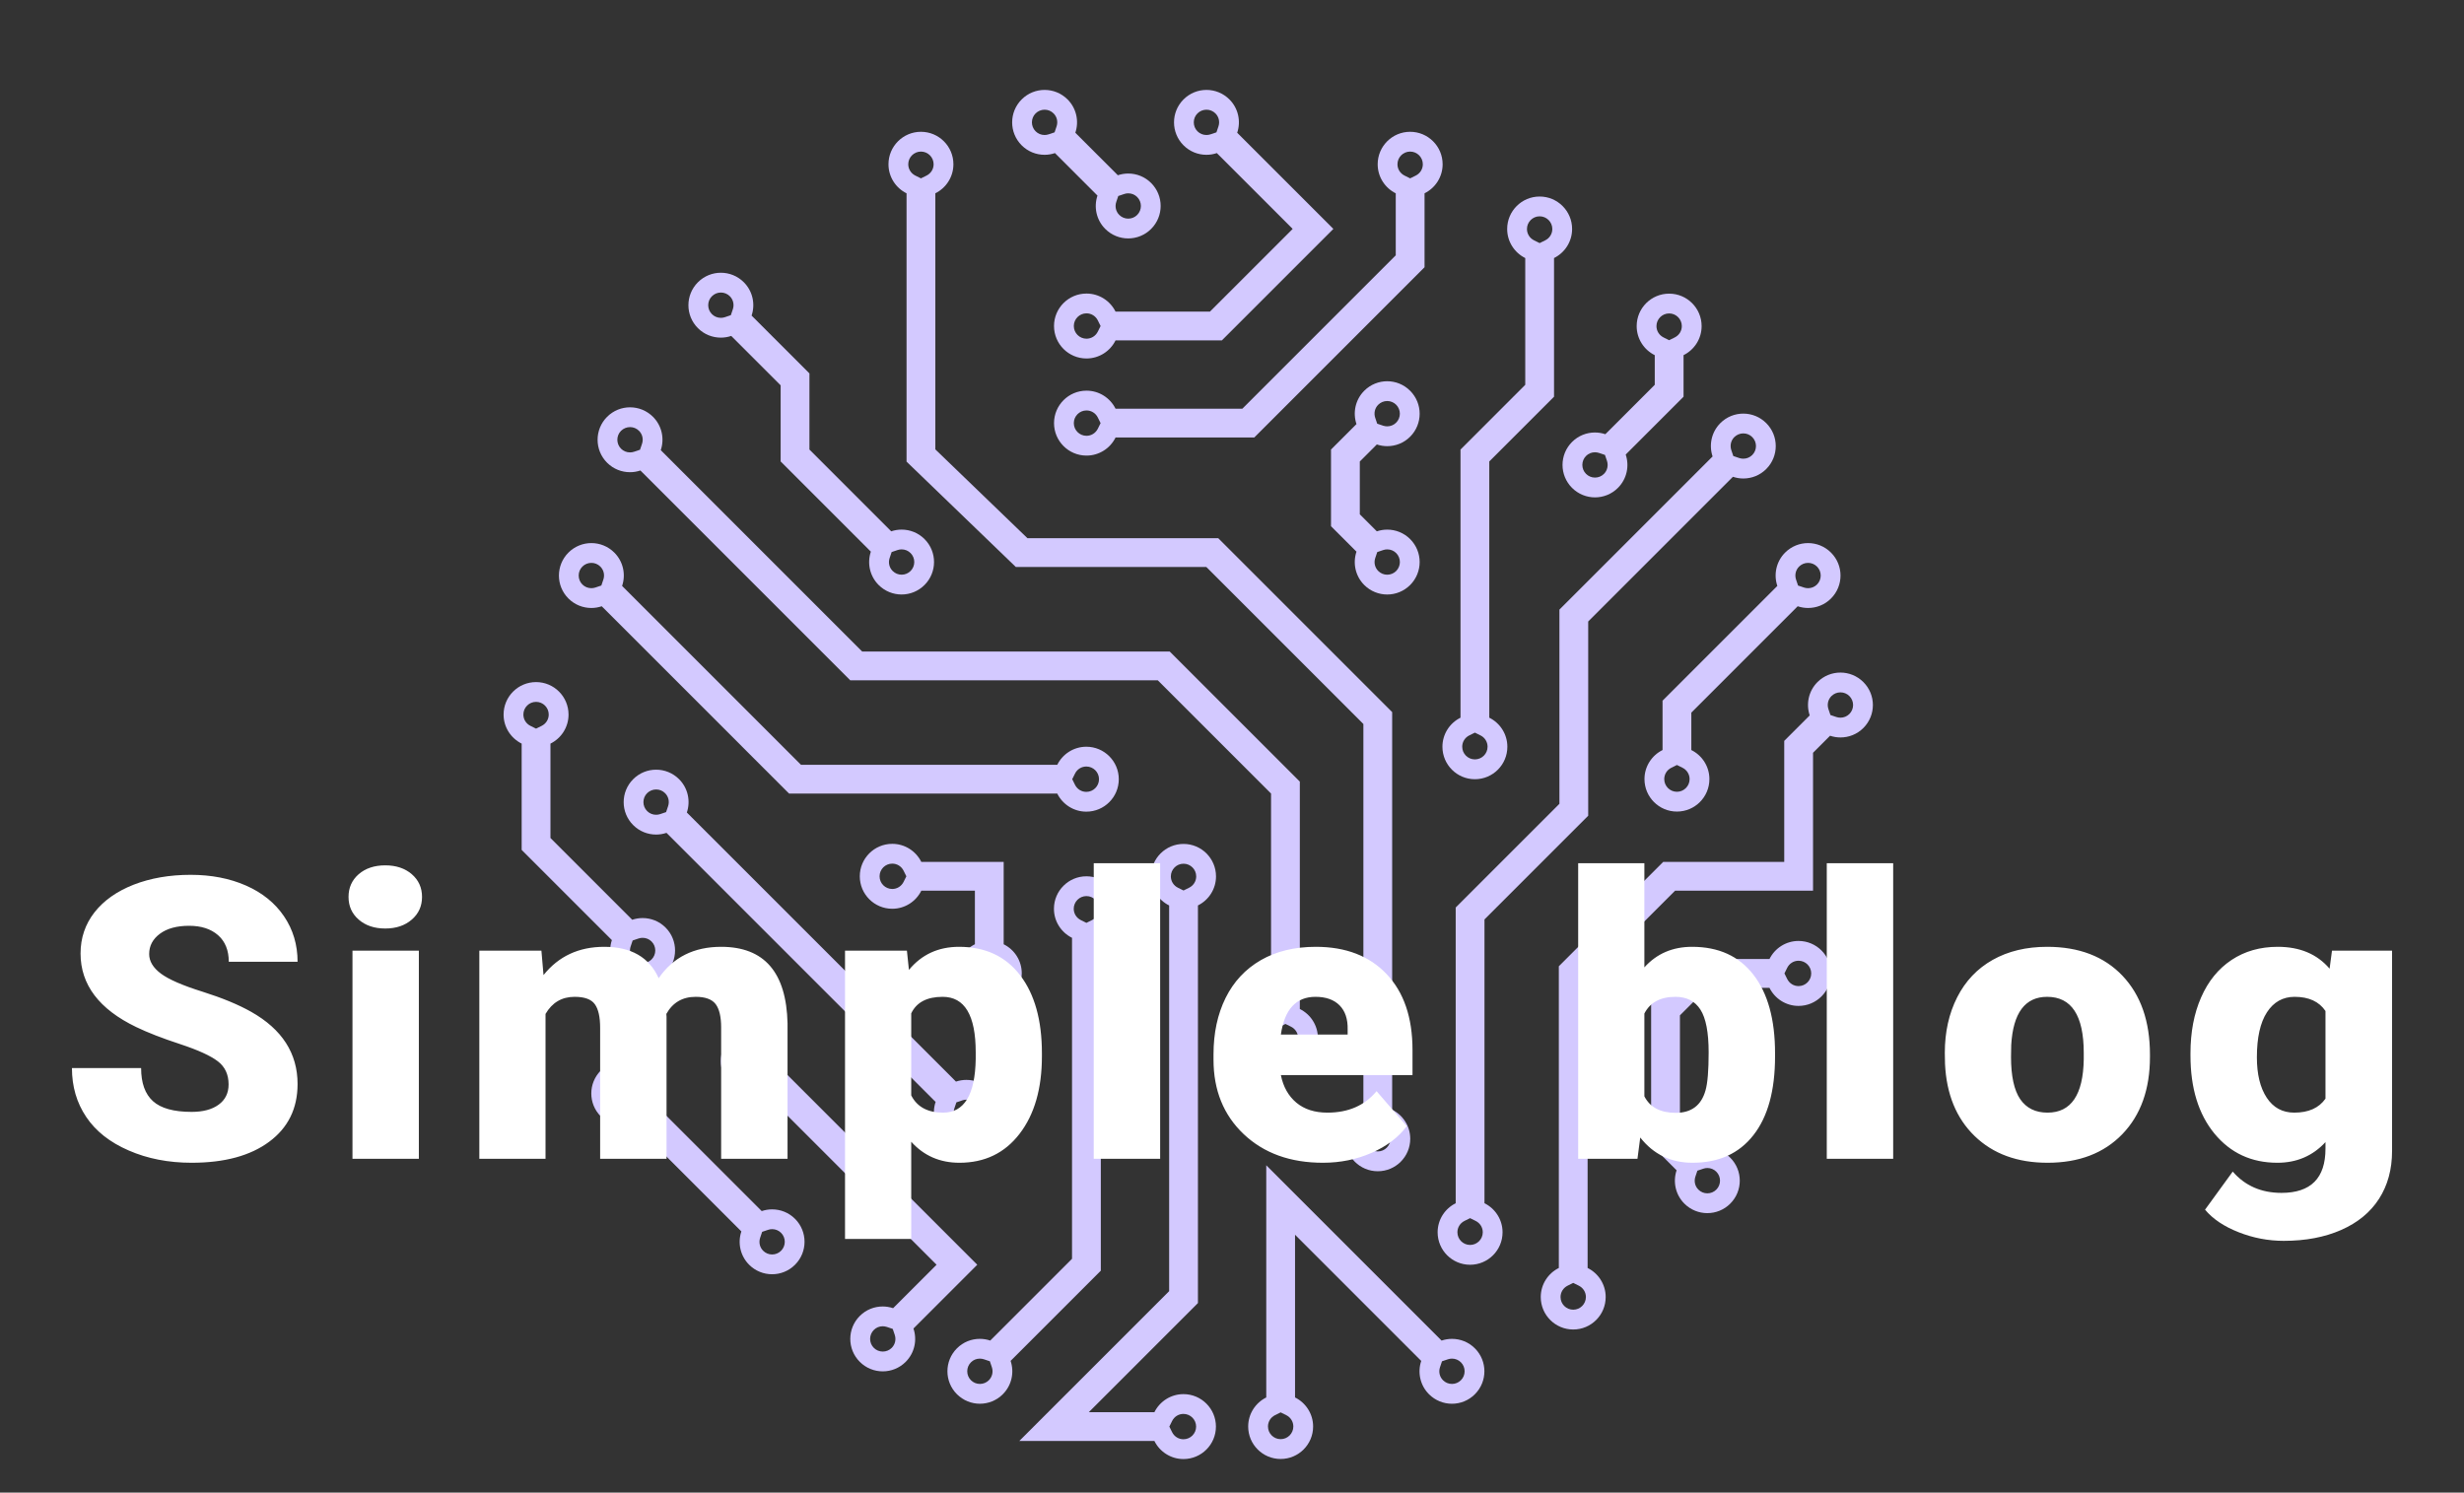 <svg width="411" height="249" viewBox="0 0 411 249" version="1.1" xmlns="http://www.w3.org/2000/svg" xmlns:xlink="http://www.w3.org/1999/xlink">
<rect x="0" y="0" width="411" height="249" fill="#333333" stroke="none"/>
<g id="Canvas" fill="none">
<g id="Logo">
<g id="1">
<g id="Group">
<path id="Vector" d="M 1.805 1.1C 1.993 1.1 2.17 1.173 2.303 1.306C 2.493 1.496 2.557 1.773 2.47 2.03L 2.359 2.359L 2.03 2.47C 1.956 2.495 1.88 2.507 1.801 2.507C 1.613 2.507 1.437 2.434 1.305 2.302C 1.03 2.027 1.03 1.58 1.305 1.305C 1.44 1.174 1.617 1.1 1.805 1.1ZM 38.246 34.289L 38.557 34.443C 38.8 34.564 38.951 34.805 38.951 35.074C 38.951 35.463 38.635 35.779 38.246 35.779C 37.857 35.779 37.541 35.463 37.541 35.074C 37.541 34.806 37.692 34.564 37.935 34.443L 38.246 34.289ZM 1.805 1.83105e-07C 1.343 1.83105e-07 0.881 0.176 0.529 0.529C -0.176 1.234 -0.176 2.377 0.529 3.081C 0.881 3.433 1.341 3.608 1.802 3.608C 1.998 3.608 2.194 3.576 2.381 3.513L 14.047 15.179L 31.147 15.179L 37.445 21.477L 37.445 33.458C 36.85 33.753 36.44 34.365 36.44 35.074C 36.44 36.071 37.248 36.879 38.245 36.879C 39.242 36.879 40.05 36.071 40.05 35.074C 40.05 34.365 39.64 33.753 39.045 33.458L 39.045 20.814L 31.81 13.579L 14.71 13.579L 3.513 2.382C 3.725 1.753 3.582 1.03 3.081 0.529C 2.729 0.177 2.267 1.83105e-07 1.805 1.83105e-07Z" transform="translate(99.679 67.95) scale(3)" fill="#D3C9FF"/>
<path id="Vector_2" d="M 1.805 1.1C 2.194 1.1 2.51 1.416 2.51 1.805C 2.51 2.073 2.359 2.315 2.116 2.435L 1.805 2.589L 1.494 2.435C 1.251 2.314 1.1 2.073 1.1 1.805C 1.1 1.416 1.417 1.1 1.805 1.1ZM 27.205 55.21L 27.516 55.364C 27.759 55.485 27.91 55.726 27.91 55.994C 27.91 56.383 27.594 56.699 27.205 56.699C 26.816 56.699 26.5 56.383 26.5 55.994C 26.5 55.726 26.651 55.484 26.894 55.364L 27.205 55.21ZM 1.805 8.39233e-08C 0.808 8.39233e-08 1.83105e-07 0.808 1.83105e-07 1.805C 1.83105e-07 2.514 0.41 3.126 1.005 3.421L 1.005 18.341L 7.082 24.201L 17.674 24.201L 26.405 32.932L 26.405 54.38C 25.81 54.675 25.4 55.287 25.4 55.996C 25.4 56.993 26.208 57.801 27.205 57.801C 28.202 57.801 29.01 56.993 29.01 55.996C 29.01 55.287 28.6 54.675 28.005 54.38L 28.005 32.269L 18.336 22.6L 7.728 22.6L 2.605 17.66L 2.605 3.42C 3.2 3.125 3.61 2.513 3.61 1.804C 3.61 0.808 2.802 8.39233e-08 1.805 8.39233e-08Z" transform="translate(148.2 21.987) scale(3)" fill="#D3C9FF"/>
<path id="Vector_3" d="M 16.996 1.1C 17.184 1.1 17.361 1.173 17.494 1.306C 17.627 1.439 17.7 1.616 17.7 1.804C 17.7 1.992 17.627 2.169 17.494 2.302C 17.362 2.434 17.186 2.507 16.998 2.507C 16.92 2.507 16.843 2.494 16.769 2.47L 16.44 2.359L 16.329 2.03C 16.243 1.773 16.307 1.496 16.496 1.306C 16.631 1.174 16.808 1.1 16.996 1.1ZM 1.805 44.739L 2.116 44.893C 2.359 45.014 2.51 45.255 2.51 45.523C 2.51 45.912 2.194 46.228 1.805 46.228C 1.416 46.228 1.1 45.912 1.1 45.523C 1.1 45.255 1.251 45.013 1.494 44.892L 1.805 44.739ZM 16.996 5.64575e-07C 16.534 5.64575e-07 16.072 0.176 15.72 0.529C 15.219 1.03 15.076 1.753 15.288 2.382L 6.772 10.898L 6.772 21.698L 1.005 27.465L 1.005 43.909C 0.41 44.204 1.12915e-06 44.816 1.12915e-06 45.525C 1.12915e-06 46.522 0.808 47.33 1.805 47.33C 2.802 47.33 3.61 46.522 3.61 45.525C 3.61 44.816 3.2 44.204 2.605 43.909L 2.605 28.127L 8.372 22.36L 8.372 11.56L 16.419 3.513C 16.607 3.576 16.803 3.608 16.998 3.608C 17.459 3.608 17.92 3.433 18.271 3.081C 18.976 2.376 18.976 1.233 18.271 0.529C 17.92 0.177 17.458 5.64575e-07 16.996 5.64575e-07Z" transform="translate(239.799 69) scale(3)" fill="#D3C9FF"/>
<path id="Vector_4" d="M 1.805 1.1C 1.993 1.1 2.17 1.173 2.303 1.306C 2.493 1.496 2.557 1.773 2.47 2.03L 2.359 2.359L 2.031 2.47C 1.957 2.495 1.881 2.507 1.803 2.507C 1.615 2.507 1.439 2.434 1.307 2.302C 1.174 2.169 1.101 1.992 1.101 1.804C 1.101 1.616 1.174 1.439 1.307 1.306C 1.44 1.173 1.617 1.1 1.805 1.1ZM 11.856 15.383C 12.044 15.383 12.22 15.456 12.352 15.588C 12.485 15.721 12.558 15.898 12.558 16.086C 12.558 16.274 12.485 16.451 12.352 16.584C 12.219 16.717 12.042 16.79 11.854 16.79C 11.666 16.79 11.489 16.717 11.356 16.584C 11.166 16.394 11.102 16.117 11.189 15.86L 11.3 15.531L 11.629 15.42C 11.701 15.395 11.778 15.383 11.856 15.383ZM 1.805 3.8147e-07C 1.343 3.8147e-07 0.881 0.176 0.529 0.529C -0.176 1.234 -0.176 2.377 0.529 3.081C 0.881 3.433 1.341 3.608 1.802 3.608C 1.998 3.608 2.194 3.576 2.381 3.513L 5.128 6.26L 5.128 10.493L 10.144 15.509C 9.932 16.138 10.075 16.861 10.576 17.362C 10.928 17.714 11.39 17.891 11.852 17.891C 12.314 17.891 12.776 17.715 13.128 17.362C 13.833 16.657 13.833 15.514 13.128 14.81C 12.776 14.458 12.316 14.283 11.855 14.283C 11.659 14.283 11.463 14.315 11.276 14.378L 6.729 9.831L 6.729 5.598L 3.513 2.382C 3.725 1.753 3.582 1.03 3.081 0.529C 2.729 0.176 2.267 3.8147e-07 1.805 3.8147e-07Z" transform="translate(114.829 45.501) scale(3)" fill="#D3C9FF"/>
<path id="Vector_5" d="M 1.805 1.1C 2.194 1.1 2.51 1.416 2.51 1.805C 2.51 2.073 2.359 2.315 2.116 2.435L 1.805 2.589L 1.494 2.435C 1.251 2.315 1.1 2.073 1.1 1.805C 1.1 1.416 1.417 1.1 1.805 1.1ZM 7.732 14.221C 7.92 14.221 8.096 14.294 8.228 14.426C 8.361 14.559 8.434 14.736 8.434 14.924C 8.434 15.112 8.361 15.289 8.228 15.422C 8.095 15.555 7.918 15.628 7.73 15.628C 7.542 15.628 7.365 15.555 7.232 15.422C 7.042 15.232 6.978 14.955 7.065 14.698L 7.176 14.369L 7.505 14.258C 7.577 14.233 7.654 14.221 7.732 14.221ZM 1.805 -4.88281e-07C 0.808 -4.88281e-07 -3.89099e-07 0.808 -3.89099e-07 1.805C -3.89099e-07 2.514 0.41 3.126 1.005 3.421L 1.005 9.332L 6.021 14.348C 5.809 14.977 5.952 15.7 6.453 16.201C 6.805 16.553 7.267 16.73 7.729 16.73C 8.191 16.73 8.653 16.554 9.005 16.201C 9.71 15.496 9.71 14.353 9.005 13.649C 8.653 13.297 8.193 13.122 7.732 13.122C 7.536 13.122 7.34 13.154 7.153 13.217L 2.606 8.67L 2.606 3.422C 3.201 3.127 3.611 2.515 3.611 1.806C 3.61 0.808 2.802 -4.88281e-07 1.805 -4.88281e-07Z" transform="translate(84 113.787) scale(3)" fill="#D3C9FF"/>
<path id="Vector_6" d="M 5.405 1.1C 5.794 1.1 6.11 1.416 6.11 1.805C 6.11 2.073 5.959 2.315 5.716 2.435L 5.405 2.589L 5.094 2.435C 4.851 2.315 4.7 2.073 4.7 1.805C 4.7 1.416 5.017 1.1 5.405 1.1ZM 1.805 29.81L 2.116 29.964C 2.359 30.084 2.51 30.326 2.51 30.594C 2.51 30.983 2.194 31.299 1.805 31.299C 1.416 31.299 1.1 30.983 1.1 30.594C 1.1 30.326 1.251 30.084 1.494 29.964L 1.805 29.81ZM 5.405 -4.88281e-07C 4.408 -4.88281e-07 3.6 0.808 3.6 1.805C 3.6 2.514 4.01 3.126 4.605 3.421L 4.605 10.469L 1.005 14.069L 1.005 28.98C 0.41 29.275 3.23486e-06 29.887 3.23486e-06 30.596C 3.23486e-06 31.593 0.808 32.401 1.805 32.401C 2.802 32.401 3.61 31.593 3.61 30.596C 3.61 29.887 3.2 29.275 2.605 28.98L 2.605 14.731L 6.205 11.131L 6.205 3.42C 6.8 3.125 7.21 2.513 7.21 1.804C 7.21 0.808 6.402 -4.88281e-07 5.405 -4.88281e-07Z" transform="translate(240.6 32.787) scale(3)" fill="#D3C9FF"/>
<path id="Vector_7" d="M 5.928 1.1C 6.317 1.1 6.633 1.416 6.633 1.805C 6.633 2.073 6.482 2.315 6.239 2.435L 5.928 2.589L 5.617 2.435C 5.374 2.314 5.223 2.073 5.223 1.805C 5.223 1.416 5.54 1.1 5.928 1.1ZM 1.802 8.821C 1.88 8.821 1.957 8.834 2.031 8.858L 2.36 8.969L 2.471 9.298C 2.557 9.555 2.493 9.832 2.304 10.022C 2.171 10.155 1.994 10.228 1.806 10.228C 1.618 10.228 1.441 10.155 1.308 10.022C 1.033 9.747 1.033 9.3 1.308 9.025C 1.438 8.893 1.614 8.821 1.802 8.821ZM 5.928 -8.69751e-07C 4.931 -8.69751e-07 4.123 0.808 4.123 1.805C 4.123 2.514 4.533 3.126 5.128 3.421L 5.128 5.069L 2.381 7.816C 2.193 7.753 1.997 7.721 1.802 7.721C 1.341 7.721 0.88 7.896 0.529 8.248C -0.176 8.953 -0.176 10.096 0.529 10.8C 0.881 11.152 1.343 11.329 1.805 11.329C 2.267 11.329 2.729 11.153 3.081 10.8C 3.582 10.299 3.725 9.576 3.513 8.947L 6.729 5.731L 6.729 3.42C 7.324 3.125 7.734 2.513 7.734 1.804C 7.733 0.808 6.925 -8.69751e-07 5.928 -8.69751e-07Z" transform="translate(260.632 48.987) scale(3)" fill="#D3C9FF"/>
<path id="Vector_8" d="M 19.8 1.1C 20.189 1.1 20.505 1.416 20.505 1.805C 20.505 2.073 20.354 2.315 20.111 2.435L 19.8 2.589L 19.489 2.435C 19.246 2.314 19.095 2.073 19.095 1.805C 19.095 1.416 19.412 1.1 19.8 1.1ZM 1.805 15.495C 2.073 15.495 2.315 15.646 2.435 15.889L 2.589 16.2L 2.435 16.511C 2.314 16.754 2.073 16.905 1.805 16.905C 1.416 16.905 1.1 16.589 1.1 16.2C 1.1 15.811 1.416 15.495 1.805 15.495ZM 19.8 8.39233e-08C 18.803 8.39233e-08 17.995 0.808 17.995 1.805C 17.995 2.514 18.405 3.126 19 3.421L 19 6.869L 10.469 15.4L 3.421 15.4C 3.126 14.805 2.514 14.395 1.805 14.395C 0.808 14.395 -1.80054e-06 15.203 -1.80054e-06 16.2C -1.80054e-06 17.197 0.808 18.005 1.805 18.005C 2.514 18.005 3.126 17.595 3.421 17L 11.132 17L 20.601 7.531L 20.601 3.42C 21.196 3.125 21.606 2.513 21.606 1.804C 21.605 0.808 20.797 8.39233e-08 19.8 8.39233e-08Z" transform="translate(175.815 21.987) scale(3)" fill="#D3C9FF"/>
<path id="Vector_9" d="M 8.477 1.1C 8.665 1.1 8.842 1.173 8.975 1.306C 9.165 1.496 9.229 1.773 9.142 2.03L 9.031 2.359L 8.702 2.47C 8.628 2.495 8.552 2.507 8.473 2.507C 8.285 2.507 8.109 2.434 7.977 2.302C 7.844 2.169 7.771 1.992 7.771 1.804C 7.771 1.616 7.844 1.439 7.977 1.306C 8.11 1.173 8.289 1.1 8.477 1.1ZM 1.806 12.424C 2.074 12.424 2.316 12.575 2.436 12.818L 2.59 13.129L 2.436 13.44C 2.315 13.683 2.074 13.834 1.806 13.834C 1.417 13.834 1.101 13.518 1.101 13.129C 1.101 12.74 1.417 12.424 1.806 12.424ZM 8.477 -3.89099e-07C 8.015 -3.89099e-07 7.553 0.176 7.201 0.529C 6.496 1.234 6.496 2.377 7.201 3.081C 7.553 3.433 8.013 3.608 8.474 3.608C 8.67 3.608 8.866 3.576 9.053 3.513L 13.269 7.729L 8.669 12.329L 3.421 12.329C 3.126 11.734 2.514 11.324 1.805 11.324C 0.808 11.324 -1.25122e-06 12.132 -1.25122e-06 13.129C -1.25122e-06 14.126 0.808 14.934 1.805 14.934C 2.514 14.934 3.126 14.524 3.421 13.929L 9.332 13.929L 15.532 7.729L 10.185 2.382C 10.397 1.753 10.254 1.03 9.753 0.529C 9.401 0.177 8.939 -3.89099e-07 8.477 -3.89099e-07Z" transform="translate(175.812 15) scale(3)" fill="#D3C9FF"/>
<path id="Vector_10" d="M 1.805 1.1C 1.993 1.1 2.17 1.173 2.303 1.306C 2.493 1.496 2.557 1.773 2.47 2.03L 2.359 2.359L 2.03 2.47C 1.956 2.495 1.88 2.507 1.801 2.507C 1.613 2.507 1.437 2.434 1.305 2.302C 1.03 2.027 1.03 1.58 1.305 1.305C 1.44 1.174 1.617 1.1 1.805 1.1ZM 6.456 5.75C 6.644 5.75 6.82 5.823 6.952 5.955C 7.227 6.23 7.227 6.677 6.952 6.952C 6.819 7.085 6.642 7.158 6.454 7.158C 6.266 7.158 6.089 7.085 5.956 6.952C 5.766 6.762 5.702 6.485 5.789 6.228L 5.9 5.899L 6.229 5.788C 6.301 5.762 6.378 5.75 6.456 5.75ZM 1.805 -3.89099e-07C 1.343 -3.89099e-07 0.881 0.176 0.529 0.529C -0.176 1.234 -0.176 2.377 0.529 3.081C 0.881 3.433 1.341 3.608 1.802 3.608C 1.998 3.608 2.194 3.576 2.381 3.513L 4.744 5.876C 4.532 6.505 4.675 7.228 5.176 7.729C 5.528 8.081 5.99 8.258 6.452 8.258C 6.914 8.258 7.376 8.082 7.728 7.729C 8.433 7.024 8.433 5.881 7.728 5.177C 7.376 4.825 6.916 4.65 6.455 4.65C 6.259 4.65 6.063 4.682 5.876 4.745L 3.513 2.382C 3.725 1.753 3.582 1.03 3.081 0.529C 2.729 0.177 2.267 -3.89099e-07 1.805 -3.89099e-07Z" transform="translate(168.829 15) scale(3)" fill="#D3C9FF"/>
<path id="Vector_11" d="M 3.124 1.1C 3.312 1.1 3.489 1.173 3.622 1.306C 3.897 1.581 3.897 2.028 3.622 2.303C 3.49 2.435 3.314 2.508 3.126 2.508C 3.048 2.508 2.971 2.495 2.897 2.471L 2.568 2.36L 2.457 2.031C 2.371 1.774 2.435 1.497 2.624 1.307C 2.759 1.174 2.936 1.1 3.124 1.1ZM 3.127 9.35C 3.315 9.35 3.491 9.423 3.623 9.555C 3.898 9.83 3.898 10.277 3.623 10.552C 3.49 10.685 3.313 10.758 3.125 10.758C 2.937 10.758 2.76 10.685 2.627 10.552C 2.437 10.362 2.373 10.085 2.46 9.828L 2.571 9.499L 2.9 9.388C 2.972 9.362 3.049 9.35 3.127 9.35ZM 3.124 -5.79834e-07C 2.662 -5.79834e-07 2.2 0.176 1.848 0.529C 1.347 1.03 1.204 1.753 1.416 2.382L -2.74658e-07 3.798L -2.74658e-07 8.061L 1.416 9.477C 1.204 10.106 1.347 10.829 1.848 11.33C 2.2 11.682 2.662 11.859 3.124 11.859C 3.586 11.859 4.048 11.683 4.4 11.33C 5.105 10.625 5.105 9.482 4.4 8.778C 4.048 8.426 3.587 8.251 3.127 8.251C 2.931 8.251 2.735 8.283 2.548 8.346L 1.601 7.399L 1.601 4.462L 2.548 3.515C 2.736 3.578 2.932 3.61 3.127 3.61C 3.588 3.61 4.049 3.435 4.4 3.083C 5.105 2.378 5.105 1.235 4.4 0.531C 4.048 0.177 3.586 -5.79834e-07 3.124 -5.79834e-07Z" transform="translate(222.015 63.6) scale(3)" fill="#D3C9FF"/>
<path id="Vector_12" d="M 1.805 1.1C 1.993 1.1 2.17 1.173 2.303 1.306C 2.493 1.496 2.557 1.773 2.47 2.03L 2.359 2.359L 2.03 2.47C 1.956 2.495 1.88 2.507 1.801 2.507C 1.613 2.507 1.437 2.434 1.305 2.302C 1.172 2.169 1.099 1.992 1.099 1.804C 1.099 1.616 1.172 1.439 1.305 1.306C 1.438 1.173 1.617 1.1 1.805 1.1ZM 29.324 12.424C 29.713 12.424 30.029 12.74 30.029 13.129C 30.029 13.518 29.713 13.834 29.324 13.834C 29.056 13.834 28.814 13.683 28.694 13.44L 28.54 13.129L 28.694 12.818C 28.814 12.575 29.056 12.424 29.324 12.424ZM 1.805 -5.79834e-07C 1.343 -5.79834e-07 0.881 0.176 0.529 0.529C -0.176 1.234 -0.176 2.377 0.529 3.081C 0.881 3.433 1.341 3.608 1.802 3.608C 1.998 3.608 2.194 3.576 2.381 3.513L 12.797 13.929L 27.708 13.929C 28.003 14.524 28.615 14.934 29.324 14.934C 30.321 14.934 31.129 14.126 31.129 13.129C 31.129 12.132 30.321 11.324 29.324 11.324C 28.615 11.324 28.003 11.734 27.708 12.329L 13.46 12.329L 3.513 2.382C 3.725 1.753 3.582 1.03 3.081 0.529C 2.729 0.177 2.267 -5.79834e-07 1.805 -5.79834e-07Z" transform="translate(93.229 90.6) scale(3)" fill="#D3C9FF"/>
<path id="Vector_13" d="M 9.095 1.1C 9.283 1.1 9.46 1.173 9.593 1.306C 9.868 1.581 9.868 2.028 9.593 2.303C 9.461 2.435 9.285 2.508 9.097 2.508C 9.019 2.508 8.942 2.495 8.868 2.471L 8.539 2.36L 8.428 2.031C 8.342 1.774 8.406 1.497 8.595 1.307C 8.73 1.174 8.907 1.1 9.095 1.1ZM 1.804 12.339L 2.115 12.493C 2.358 12.614 2.509 12.855 2.509 13.124C 2.509 13.513 2.193 13.829 1.804 13.829C 1.415 13.829 1.099 13.513 1.099 13.124C 1.099 12.856 1.25 12.614 1.493 12.493L 1.804 12.339ZM 9.095 -5.79834e-07C 8.633 -5.79834e-07 8.171 0.176 7.819 0.529C 7.318 1.03 7.175 1.753 7.387 2.382L 1.005 8.764L 1.005 11.508C 0.41 11.803 -3.23486e-06 12.415 -3.23486e-06 13.124C -3.23486e-06 14.121 0.808 14.929 1.805 14.929C 2.802 14.929 3.61 14.121 3.61 13.124C 3.61 12.415 3.2 11.803 2.605 11.508L 2.605 9.427L 8.519 3.513C 8.707 3.576 8.903 3.608 9.098 3.608C 9.559 3.608 10.02 3.433 10.371 3.081C 11.076 2.376 11.076 1.233 10.371 0.529C 10.019 0.177 9.557 -5.79834e-07 9.095 -5.79834e-07Z" transform="translate(274.302 90.6) scale(3)" fill="#D3C9FF"/>
<path id="Vector_14" d="M 9.131 1.1C 9.52 1.1 9.836 1.416 9.836 1.805C 9.836 2.073 9.685 2.315 9.442 2.435L 9.131 2.589L 8.82 2.435C 8.577 2.314 8.426 2.073 8.426 1.805C 8.426 1.416 8.743 1.1 9.131 1.1ZM 9.126 31.695C 9.515 31.695 9.831 32.011 9.831 32.4C 9.831 32.789 9.515 33.105 9.126 33.105C 8.858 33.105 8.616 32.954 8.496 32.711L 8.342 32.4L 8.496 32.089C 8.616 31.846 8.858 31.695 9.126 31.695ZM 9.131 -4.88281e-07C 8.134 -4.88281e-07 7.326 0.808 7.326 1.805C 7.326 2.514 7.736 3.126 8.331 3.421L 8.331 24.869L -1.5564e-06 33.2L 7.511 33.2C 7.806 33.795 8.418 34.205 9.127 34.205C 10.124 34.205 10.932 33.397 10.932 32.4C 10.932 31.403 10.124 30.595 9.127 30.595C 8.418 30.595 7.806 31.005 7.511 31.6L 3.863 31.6L 9.932 25.531L 9.932 3.42C 10.527 3.125 10.937 2.513 10.937 1.804C 10.936 0.808 10.128 -4.88281e-07 9.131 -4.88281e-07Z" transform="translate(170.022 140.787) scale(3)" fill="#D3C9FF"/>
<path id="Vector_15" d="M 16.662 1.1C 16.85 1.1 17.027 1.173 17.16 1.306C 17.435 1.581 17.435 2.028 17.16 2.303C 17.028 2.435 16.852 2.508 16.664 2.508C 16.586 2.508 16.509 2.495 16.435 2.471L 16.106 2.36L 15.995 2.031C 15.909 1.774 15.973 1.497 16.162 1.307C 16.297 1.174 16.474 1.1 16.662 1.1ZM 1.805 33.939L 2.116 34.093C 2.359 34.214 2.51 34.455 2.51 34.724C 2.51 35.113 2.194 35.429 1.805 35.429C 1.416 35.429 1.1 35.113 1.1 34.724C 1.1 34.456 1.251 34.214 1.494 34.093L 1.805 33.939ZM 16.662 1.83105e-07C 16.2 1.83105e-07 15.738 0.176 15.386 0.529C 14.885 1.03 14.742 1.753 14.954 2.382L 13.538 3.798L 13.538 10.529L 6.807 10.529L 1.005 16.331L 1.005 33.109C 0.41 33.404 -1.52588e-06 34.016 -1.52588e-06 34.725C -1.52588e-06 35.722 0.808 36.53 1.805 36.53C 2.802 36.53 3.61 35.722 3.61 34.725C 3.61 34.016 3.2 33.404 2.605 33.109L 2.605 16.994L 7.47 12.129L 15.139 12.129L 15.139 4.46L 16.086 3.513C 16.274 3.576 16.47 3.608 16.665 3.608C 17.126 3.608 17.587 3.433 17.938 3.081C 18.643 2.376 18.643 1.233 17.938 0.529C 17.586 0.177 17.124 1.83105e-07 16.662 1.83105e-07Z" transform="translate(257.001 112.2) scale(3)" fill="#D3C9FF"/>
<path id="Vector_16" d="M 8.196 1.1C 8.585 1.1 8.901 1.416 8.901 1.805C 8.901 2.194 8.585 2.51 8.196 2.51C 7.928 2.51 7.686 2.359 7.566 2.116L 7.412 1.805L 7.566 1.494C 7.686 1.251 7.928 1.1 8.196 1.1ZM 3.128 12.626C 3.316 12.626 3.492 12.699 3.624 12.831C 3.899 13.106 3.899 13.553 3.624 13.828C 3.491 13.961 3.314 14.034 3.126 14.034C 2.938 14.034 2.761 13.961 2.628 13.828C 2.438 13.638 2.374 13.361 2.461 13.104L 2.572 12.775L 2.901 12.664C 2.973 12.638 3.05 12.626 3.128 12.626ZM 8.196 -3.05176e-08C 7.487 -3.05176e-08 6.875 0.41 6.58 1.005L 2.469 1.005L -4.88281e-07 3.474L -4.88281e-07 11.337L 1.416 12.753C 1.204 13.382 1.347 14.105 1.848 14.606C 2.2 14.958 2.662 15.135 3.124 15.135C 3.586 15.135 4.048 14.959 4.4 14.606C 5.105 13.901 5.105 12.758 4.4 12.054C 4.048 11.702 3.587 11.527 3.127 11.527C 2.931 11.527 2.735 11.559 2.548 11.622L 1.601 10.675L 1.601 4.138L 3.132 2.607L 6.58 2.607C 6.875 3.202 7.487 3.612 8.196 3.612C 9.193 3.612 10.001 2.804 10.001 1.807C 10.001 0.81 9.193 -3.05176e-08 8.196 -3.05176e-08Z" transform="translate(275.412 156.972) scale(3)" fill="#D3C9FF"/>
<path id="Vector_17" d="M 11.332 10.752C 11.52 10.752 11.696 10.825 11.828 10.957C 11.961 11.09 12.034 11.267 12.034 11.455C 12.034 11.643 11.961 11.82 11.828 11.953C 11.695 12.086 11.518 12.159 11.33 12.159C 11.142 12.159 10.965 12.086 10.832 11.953C 10.642 11.763 10.578 11.486 10.665 11.229L 10.776 10.9L 11.105 10.789C 11.177 10.764 11.254 10.752 11.332 10.752ZM 1.805 13.741L 2.116 13.895C 2.359 14.016 2.51 14.257 2.51 14.525C 2.51 14.914 2.194 15.23 1.805 15.23C 1.416 15.23 1.1 14.914 1.1 14.525C 1.1 14.257 1.251 14.015 1.494 13.895L 1.805 13.741ZM 1.005 2.80762e-06L 1.005 12.911C 0.41 13.206 1.83105e-07 13.818 1.83105e-07 14.527C 1.83105e-07 15.524 0.808 16.332 1.805 16.332C 2.802 16.332 3.61 15.524 3.61 14.527C 3.61 13.818 3.2 13.206 2.605 12.911L 2.605 3.863L 9.621 10.879C 9.409 11.508 9.552 12.231 10.053 12.732C 10.405 13.084 10.867 13.261 11.329 13.261C 11.791 13.261 12.253 13.085 12.605 12.732C 13.31 12.027 13.31 10.884 12.605 10.18C 12.253 9.828 11.793 9.653 11.332 9.653C 11.136 9.653 10.94 9.685 10.753 9.748L 1.005 2.80762e-06Z" transform="translate(208.2 194.394) scale(3)" fill="#D3C9FF"/>
<path id="Vector_18" d="M 7.728 1.1C 8.117 1.1 8.433 1.416 8.433 1.805C 8.433 2.073 8.282 2.315 8.039 2.435L 7.728 2.589L 7.417 2.435C 7.174 2.314 7.023 2.073 7.023 1.805C 7.023 1.416 7.34 1.1 7.728 1.1ZM 1.802 26.821C 1.88 26.821 1.957 26.834 2.031 26.858L 2.36 26.969L 2.471 27.298C 2.557 27.555 2.493 27.832 2.304 28.022C 2.171 28.155 1.994 28.228 1.806 28.228C 1.618 28.228 1.441 28.155 1.308 28.022C 1.175 27.889 1.102 27.712 1.102 27.524C 1.102 27.336 1.175 27.159 1.308 27.026C 1.438 26.893 1.614 26.821 1.802 26.821ZM 7.728 -1.25122e-06C 6.731 -1.25122e-06 5.923 0.808 5.923 1.805C 5.923 2.514 6.333 3.126 6.928 3.421L 6.928 21.269L 2.381 25.816C 2.193 25.753 1.997 25.721 1.802 25.721C 1.341 25.721 0.88 25.896 0.529 26.248C -0.176 26.953 -0.176 28.096 0.529 28.8C 0.881 29.152 1.343 29.329 1.805 29.329C 2.267 29.329 2.729 29.153 3.081 28.8C 3.582 28.299 3.725 27.576 3.513 26.947L 8.529 21.931L 8.529 3.42C 9.124 3.125 9.534 2.513 9.534 1.804C 9.533 0.808 8.725 -1.25122e-06 7.728 -1.25122e-06Z" transform="translate(158.032 146.187) scale(3)" fill="#D3C9FF"/>
<path id="Vector_19" d="M 1.805 1.1C 1.993 1.1 2.17 1.173 2.303 1.306C 2.493 1.496 2.557 1.773 2.47 2.03L 2.359 2.359L 2.03 2.47C 1.956 2.495 1.88 2.507 1.801 2.507C 1.613 2.507 1.437 2.434 1.305 2.302C 1.03 2.027 1.03 1.58 1.305 1.305C 1.44 1.174 1.617 1.1 1.805 1.1ZM 19.056 18.35C 19.244 18.35 19.42 18.423 19.552 18.555C 19.827 18.83 19.827 19.277 19.552 19.552C 19.419 19.685 19.242 19.758 19.054 19.758C 18.866 19.758 18.689 19.685 18.556 19.552C 18.366 19.362 18.302 19.085 18.389 18.828L 18.5 18.499L 18.829 18.388C 18.901 18.362 18.978 18.35 19.056 18.35ZM 1.805 1.70898e-06C 1.343 1.70898e-06 0.881 0.176 0.529 0.529C -0.176 1.234 -0.176 2.377 0.529 3.081C 0.881 3.433 1.341 3.608 1.802 3.608C 1.998 3.608 2.194 3.576 2.381 3.513L 17.344 18.476C 17.132 19.105 17.275 19.828 17.776 20.329C 18.128 20.681 18.59 20.858 19.052 20.858C 19.514 20.858 19.976 20.682 20.328 20.329C 21.033 19.624 21.033 18.481 20.328 17.777C 19.976 17.425 19.516 17.25 19.055 17.25C 18.859 17.25 18.663 17.282 18.476 17.345L 3.513 2.382C 3.725 1.753 3.582 1.03 3.081 0.529C 2.729 0.177 2.267 1.70898e-06 1.805 1.70898e-06Z" transform="translate(104.029 128.4) scale(3)" fill="#D3C9FF"/>
<path id="Vector_20" d="M 1.805 1.1C 2.073 1.1 2.315 1.251 2.435 1.494L 2.589 1.805L 2.435 2.116C 2.314 2.359 2.073 2.51 1.805 2.51C 1.416 2.51 1.1 2.194 1.1 1.805C 1.1 1.416 1.416 1.1 1.805 1.1ZM 7.2 6.415L 7.511 6.569C 7.754 6.69 7.905 6.931 7.905 7.199C 7.905 7.588 7.589 7.904 7.2 7.904C 6.811 7.904 6.495 7.588 6.495 7.199C 6.495 6.931 6.646 6.689 6.889 6.569L 7.2 6.415ZM 1.805 -1.5564e-06C 0.808 -1.5564e-06 8.69751e-07 0.808 8.69751e-07 1.805C 8.69751e-07 2.802 0.808 3.61 1.805 3.61C 2.514 3.61 3.126 3.2 3.421 2.605L 6.4 2.605L 6.4 5.584C 5.805 5.879 5.395 6.491 5.395 7.2C 5.395 8.197 6.203 9.005 7.2 9.005C 8.197 9.005 9.005 8.197 9.005 7.2C 9.005 6.491 8.595 5.879 8 5.584L 8 1.005L 3.421 1.005C 3.125 0.41 2.514 -1.5564e-06 1.805 -1.5564e-06Z" transform="translate(143.415 140.772) scale(3)" fill="#D3C9FF"/>
<path id="Vector_21" d="M 1.805 1.1C 1.993 1.1 2.17 1.173 2.303 1.306C 2.493 1.496 2.557 1.773 2.47 2.03L 2.359 2.359L 2.03 2.47C 1.956 2.495 1.88 2.507 1.801 2.507C 1.613 2.507 1.437 2.434 1.305 2.302C 1.172 2.169 1.099 1.992 1.099 1.804C 1.099 1.616 1.172 1.439 1.305 1.306C 1.438 1.173 1.617 1.1 1.805 1.1ZM 9.003 16.55C 9.081 16.55 9.158 16.563 9.232 16.587L 9.561 16.698L 9.672 17.027C 9.758 17.284 9.694 17.561 9.505 17.751C 9.372 17.884 9.195 17.957 9.007 17.957C 8.819 17.957 8.642 17.884 8.509 17.751C 8.376 17.618 8.303 17.441 8.303 17.253C 8.303 17.065 8.376 16.888 8.509 16.755C 8.639 16.622 8.815 16.55 9.003 16.55ZM 1.805 3.23486e-06C 1.343 3.23486e-06 0.881 0.176 0.529 0.529C -0.176 1.234 -0.176 2.377 0.529 3.081C 0.881 3.433 1.341 3.608 1.802 3.608C 1.998 3.608 2.194 3.576 2.381 3.513L 11.997 13.129L 9.581 15.545C 9.393 15.482 9.197 15.45 9.002 15.45C 8.541 15.45 8.08 15.625 7.729 15.977C 7.024 16.682 7.024 17.825 7.729 18.529C 8.081 18.881 8.543 19.058 9.005 19.058C 9.467 19.058 9.929 18.882 10.281 18.529C 10.782 18.028 10.925 17.305 10.713 16.676L 14.26 13.129L 3.513 2.382C 3.725 1.753 3.582 1.03 3.081 0.529C 2.729 0.177 2.267 3.23486e-06 1.805 3.23486e-06Z" transform="translate(120.229 171.6) scale(3)" fill="#D3C9FF"/>
<path id="Vector_22" d="M 1.805 1.1C 1.993 1.1 2.17 1.173 2.303 1.306C 2.493 1.496 2.557 1.773 2.47 2.03L 2.359 2.359L 2.03 2.47C 1.956 2.495 1.88 2.507 1.801 2.507C 1.613 2.507 1.437 2.434 1.305 2.302C 1.03 2.027 1.03 1.58 1.305 1.305C 1.44 1.174 1.617 1.1 1.805 1.1ZM 10.056 9.35C 10.244 9.35 10.42 9.423 10.552 9.555C 10.827 9.83 10.827 10.277 10.552 10.552C 10.419 10.685 10.242 10.758 10.054 10.758C 9.866 10.758 9.689 10.685 9.556 10.552C 9.366 10.362 9.302 10.085 9.389 9.828L 9.5 9.499L 9.829 9.388C 9.901 9.362 9.978 9.35 10.056 9.35ZM 1.805 -1.34277e-06C 1.343 -1.34277e-06 0.881 0.176 0.529 0.529C -0.176 1.234 -0.176 2.377 0.529 3.081C 0.881 3.433 1.341 3.608 1.802 3.608C 1.998 3.608 2.194 3.576 2.381 3.513L 8.344 9.476C 8.132 10.105 8.275 10.828 8.776 11.329C 9.128 11.681 9.59 11.858 10.052 11.858C 10.514 11.858 10.976 11.682 11.328 11.329C 12.033 10.624 12.033 9.481 11.328 8.777C 10.976 8.425 10.516 8.25 10.055 8.25C 9.859 8.25 9.663 8.282 9.476 8.345L 3.513 2.382C 3.725 1.753 3.582 1.03 3.081 0.529C 2.729 0.177 2.267 -1.34277e-06 1.805 -1.34277e-06Z" transform="translate(98.629 177) scale(3)" fill="#D3C9FF"/>
</g>
</g>
<g id="2">
<path id="Vector_23" d="M 8.71 12.3C 8.71 11.751 8.511 11.323 8.113 11.017C 7.715 10.71 7.018 10.392 6.02 10.062C 5.022 9.735 4.207 9.418 3.574 9.112C 1.511 8.12 0.479 6.756 0.479 5.02C 0.479 4.158 0.737 3.396 1.252 2.735C 1.767 2.077 2.493 1.564 3.431 1.195C 4.372 0.83 5.428 0.647 6.6 0.647C 7.744 0.647 8.768 0.845 9.674 1.242C 10.583 1.642 11.288 2.211 11.789 2.949C 12.293 3.69 12.545 4.533 12.545 5.48L 8.72 5.48C 8.72 4.846 8.522 4.354 8.124 4.003C 7.726 3.655 7.19 3.481 6.515 3.481C 5.83 3.481 5.288 3.629 4.89 3.924C 4.492 4.22 4.294 4.596 4.294 5.052C 4.294 5.452 4.512 5.815 4.949 6.142C 5.386 6.466 6.155 6.8 7.255 7.144C 8.356 7.492 9.26 7.866 9.967 8.266C 11.686 9.237 12.545 10.575 12.545 12.28C 12.545 13.64 12.02 14.71 10.968 15.489C 9.921 16.268 8.482 16.658 6.653 16.658C 5.364 16.658 4.198 16.43 3.154 15.974C 2.11 15.522 1.323 14.901 0.794 14.111C 0.265 13.325 -3.04817e-08 12.419 -3.04817e-08 11.392L 3.846 11.392C 3.846 12.224 4.066 12.838 4.507 13.235C 4.947 13.631 5.663 13.829 6.653 13.829C 7.289 13.829 7.79 13.696 8.156 13.428C 8.525 13.16 8.71 12.784 8.71 12.3ZM 19.289 4.864L 19.289 16.439L 15.598 16.439L 15.598 4.864L 19.289 4.864ZM 15.379 1.874C 15.379 1.362 15.567 0.941 15.944 0.611C 16.324 0.284 16.816 0.12 17.419 0.12C 18.023 0.12 18.515 0.284 18.895 0.611C 19.275 0.941 19.465 1.362 19.465 1.874C 19.465 2.388 19.275 2.809 18.895 3.136C 18.515 3.467 18.023 3.632 17.419 3.632C 16.816 3.632 16.324 3.467 15.944 3.136C 15.567 2.809 15.379 2.388 15.379 1.874ZM 22.651 4.864L 26.103 4.864L 26.22 6.221C 27.058 5.173 28.184 4.65 29.597 4.65C 31.089 4.65 32.097 5.231 32.623 6.393C 33.425 5.231 34.583 4.65 36.096 4.65C 38.493 4.65 39.724 6.069 39.788 8.908L 39.788 16.439L 36.096 16.439L 36.096 9.133C 36.096 8.541 35.995 8.11 35.792 7.838C 35.587 7.567 35.215 7.431 34.679 7.431C 33.948 7.431 33.404 7.748 33.049 8.381L 33.06 8.533L 33.06 16.439L 29.368 16.439L 29.368 9.154C 29.368 8.548 29.269 8.11 29.07 7.838C 28.874 7.567 28.5 7.431 27.946 7.431C 27.239 7.431 26.701 7.748 26.332 8.381L 26.332 16.439L 22.651 16.439L 22.651 4.864ZM 53.931 10.568L 53.931 10.735C 53.931 12.534 53.517 13.97 52.69 15.046C 51.866 16.12 50.751 16.658 49.344 16.658C 48.258 16.658 47.365 16.268 46.665 15.489L 46.665 20.896L 42.984 20.896L 42.984 4.864L 46.425 4.864L 46.537 5.934C 47.244 5.078 48.173 4.65 49.323 4.65C 50.779 4.65 51.91 5.175 52.717 6.226C 53.526 7.28 53.931 8.727 53.931 10.568ZM 50.25 10.897L 50.25 10.51C 50.25 8.458 49.638 7.431 48.412 7.431C 47.539 7.431 46.956 7.738 46.665 8.35L 46.665 12.911C 46.988 13.551 47.58 13.871 48.439 13.871C 49.611 13.871 50.215 12.88 50.25 10.897ZM 60.505 1.99077e-08L 60.505 16.439L 56.813 16.439L 56.813 1.99077e-08L 60.505 1.99077e-08ZM 69.555 16.658C 67.741 16.658 66.272 16.128 65.15 15.066C 64.031 14.005 63.472 12.626 63.472 10.928L 63.472 10.63C 63.472 9.444 63.696 8.399 64.143 7.494C 64.591 6.589 65.244 5.888 66.103 5.391C 66.963 4.897 67.982 4.65 69.161 4.65C 70.823 4.65 72.134 5.154 73.093 6.163C 74.055 7.172 74.536 8.58 74.536 10.385L 74.536 11.784L 67.217 11.784C 67.348 12.434 67.636 12.946 68.08 13.318C 68.524 13.687 69.099 13.871 69.806 13.871C 70.971 13.871 71.882 13.473 72.538 12.676L 74.217 14.623C 73.758 15.242 73.109 15.736 72.267 16.105C 71.429 16.474 70.525 16.658 69.555 16.658ZM 69.14 7.431C 68.06 7.431 67.419 8.131 67.217 9.529L 70.93 9.529L 70.93 9.248C 70.944 8.67 70.795 8.223 70.482 7.906C 70.17 7.59 69.722 7.431 69.14 7.431ZM 94.694 10.568L 94.694 10.745C 94.694 12.645 94.292 14.104 93.49 15.124C 92.691 16.147 91.561 16.658 90.102 16.658C 88.901 16.658 87.934 16.19 87.199 15.254L 87.044 16.439L 83.747 16.439L 83.747 1.99077e-08L 87.428 1.99077e-08L 87.428 5.793C 88.113 5.031 88.997 4.65 90.081 4.65C 91.554 4.65 92.691 5.167 93.49 6.2C 94.292 7.233 94.694 8.689 94.694 10.568ZM 91.002 10.521C 91.002 9.408 90.849 8.614 90.544 8.141C 90.242 7.668 89.779 7.431 89.154 7.431C 88.323 7.431 87.747 7.741 87.428 8.36L 87.428 12.963C 87.74 13.575 88.323 13.882 89.175 13.882C 90.041 13.882 90.592 13.468 90.826 12.64C 90.944 12.236 91.002 11.53 91.002 10.521ZM 101.262 1.99077e-08L 101.262 16.439L 97.57 16.439L 97.57 1.99077e-08L 101.262 1.99077e-08ZM 104.144 11.152L 104.133 10.547C 104.133 9.388 104.362 8.359 104.82 7.457C 105.279 6.553 105.937 5.859 106.797 5.375C 107.656 4.892 108.665 4.65 109.823 4.65C 111.595 4.65 112.99 5.186 114.01 6.257C 115.029 7.332 115.539 8.793 115.539 10.641L 115.539 10.771C 115.539 12.574 115.027 14.005 114.004 15.066C 112.978 16.128 111.591 16.658 109.844 16.658C 108.164 16.658 106.813 16.162 105.79 15.171C 104.771 14.183 104.222 12.843 104.144 11.152ZM 107.825 10.114L 107.814 10.771C 107.814 11.839 107.985 12.624 108.326 13.125C 108.67 13.623 109.176 13.871 109.844 13.871C 111.154 13.871 111.826 12.883 111.858 10.907L 111.858 10.547C 111.858 8.47 111.179 7.431 109.823 7.431C 108.594 7.431 107.928 8.326 107.825 10.114ZM 117.792 10.693L 117.792 10.568C 117.792 9.395 117.989 8.36 118.383 7.463C 118.777 6.562 119.342 5.868 120.077 5.38C 120.812 4.893 121.668 4.65 122.645 4.65C 123.874 4.65 124.834 5.055 125.527 5.866L 125.66 4.864L 129 4.864L 129 16C 129 17.023 128.759 17.91 128.276 18.662C 127.793 19.413 127.091 19.991 126.171 20.395C 125.255 20.798 124.191 21 122.98 21C 122.114 21 121.276 20.84 120.466 20.52C 119.653 20.2 119.031 19.782 118.602 19.267L 120.141 17.149C 120.827 17.938 121.73 18.333 122.853 18.333C 124.483 18.333 125.298 17.514 125.298 15.875L 125.298 15.51C 124.591 16.275 123.7 16.658 122.624 16.658C 121.182 16.658 120.015 16.117 119.124 15.035C 118.236 13.953 117.792 12.506 117.792 10.693ZM 121.484 10.792C 121.484 11.739 121.666 12.488 122.032 13.041C 122.398 13.595 122.908 13.871 123.561 13.871C 124.357 13.871 124.935 13.612 125.298 13.094L 125.298 8.219C 124.943 7.694 124.371 7.431 123.582 7.431C 122.929 7.431 122.416 7.718 122.043 8.292C 121.67 8.867 121.484 9.7 121.484 10.792Z" transform="translate(12 144) scale(3)" fill="white"/>
</g>
</g>
</g>
</svg>
